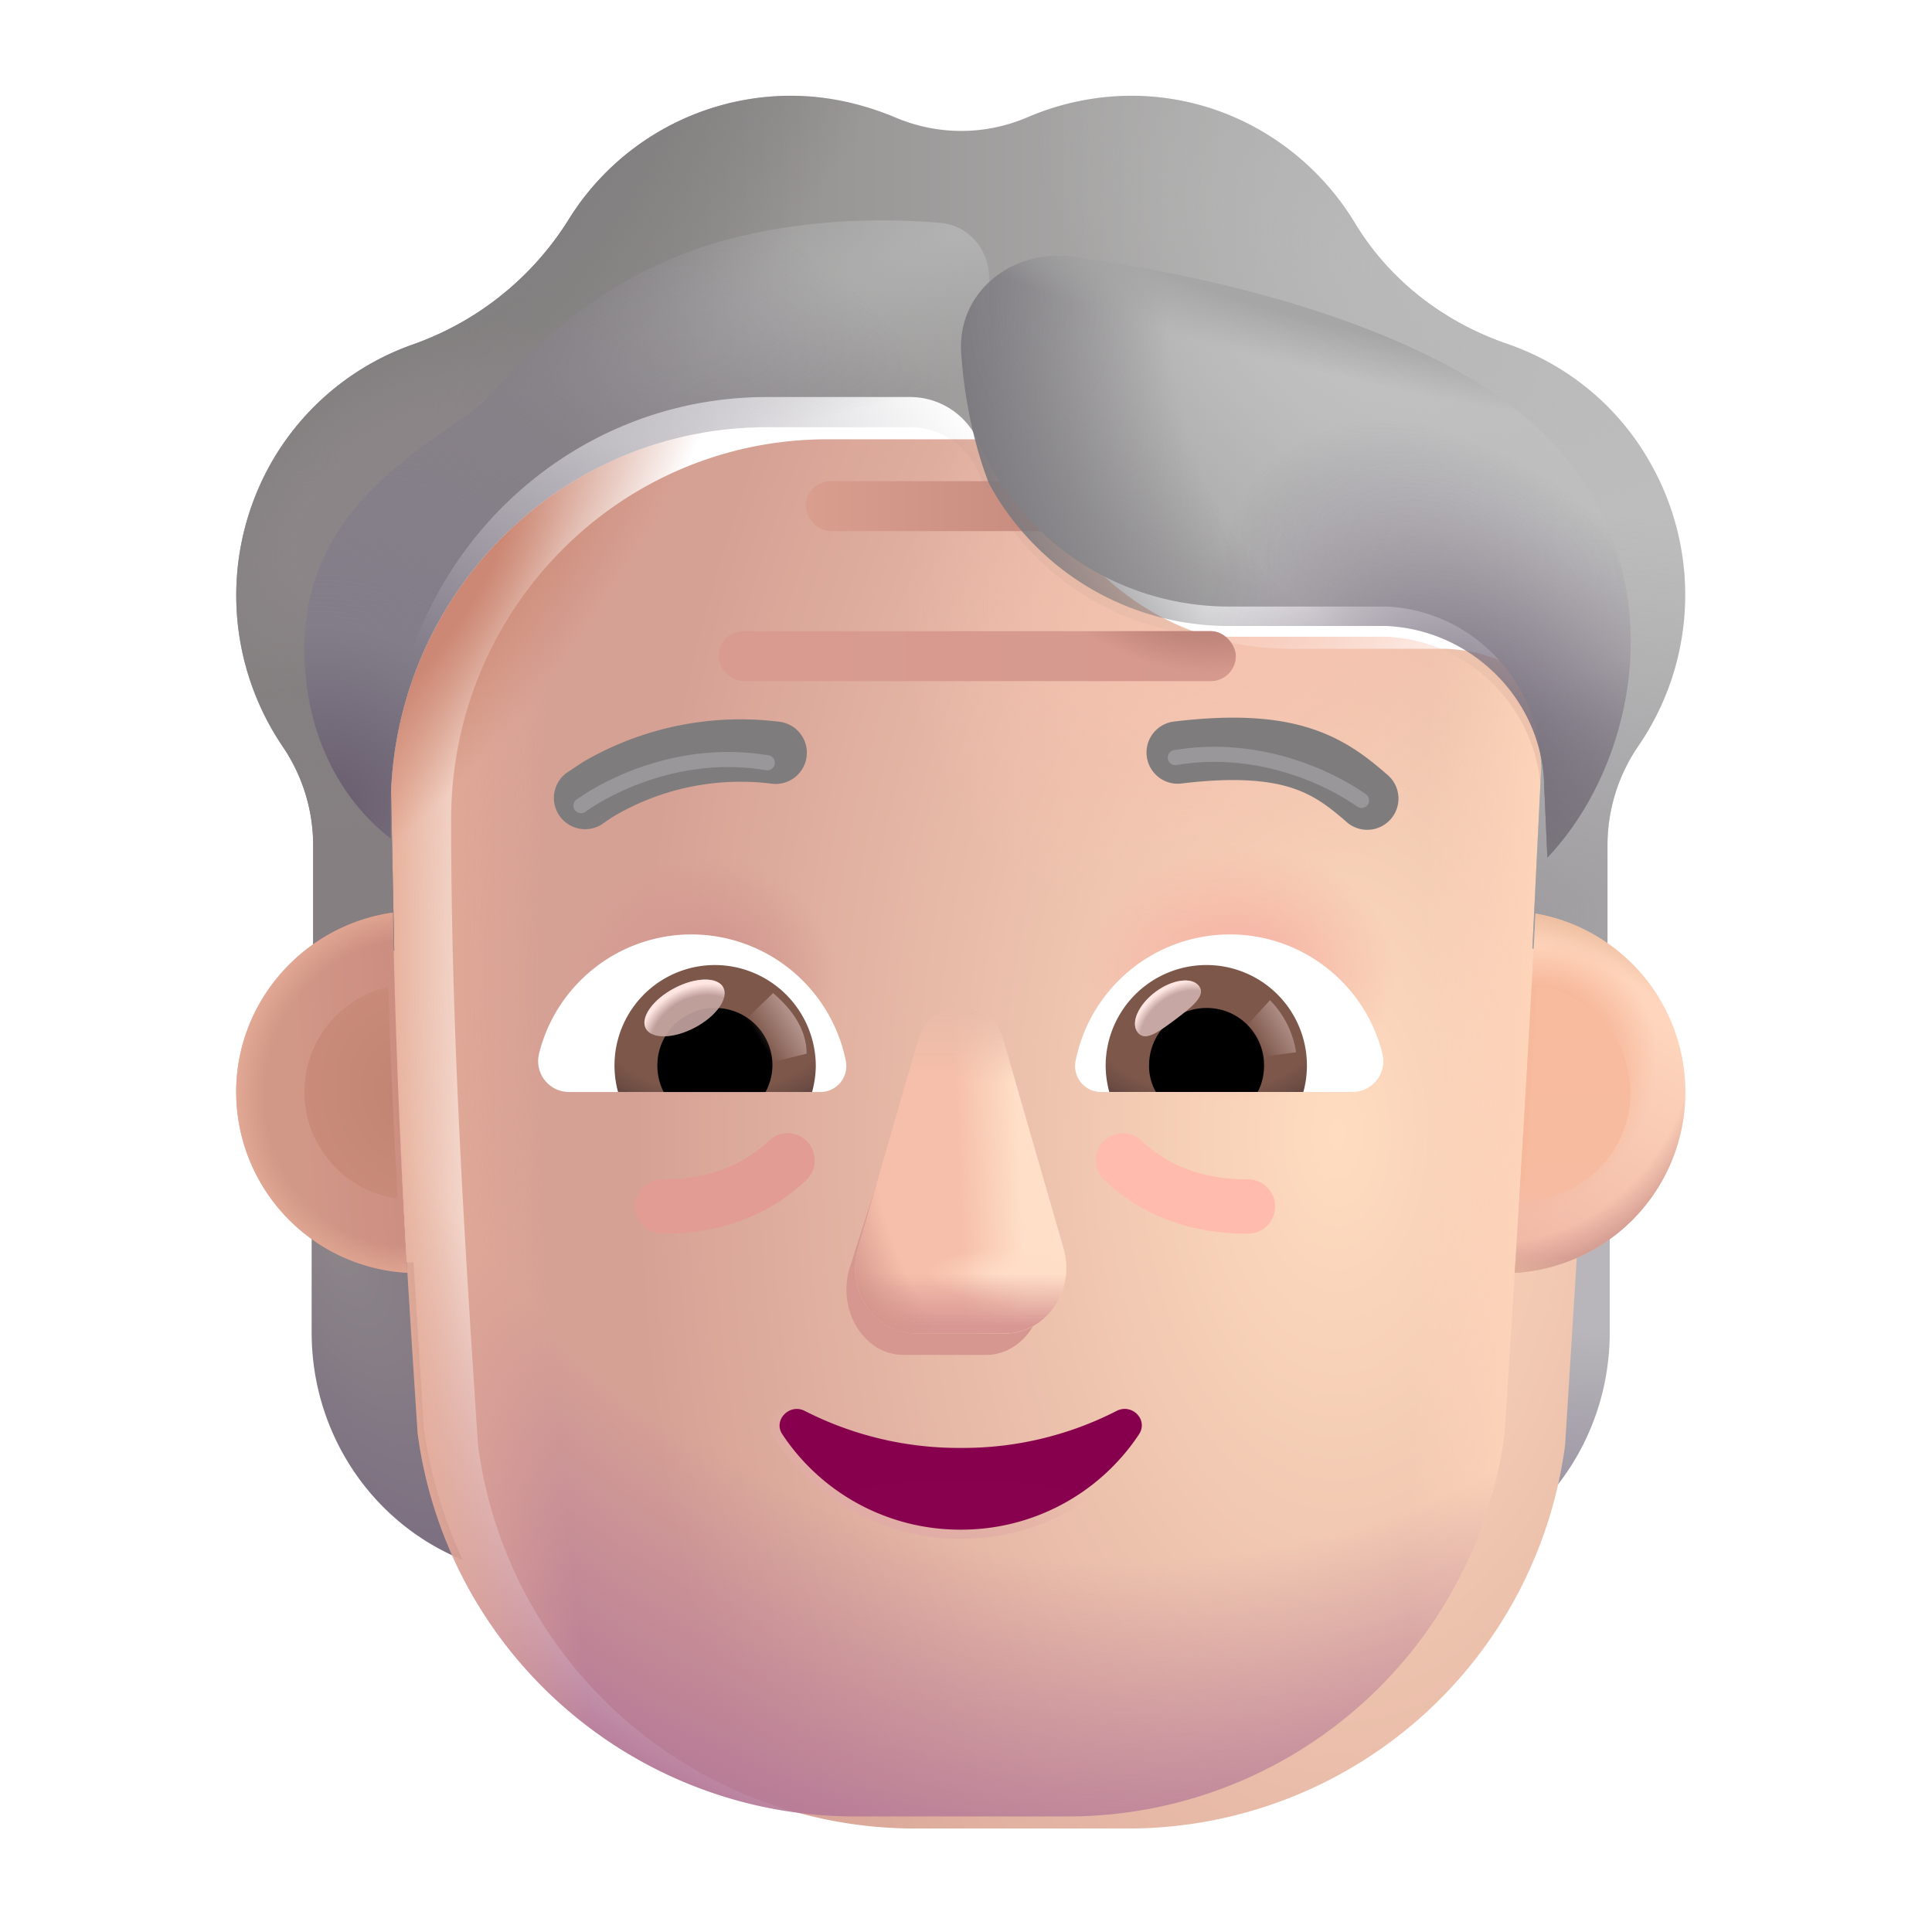 <svg xmlns="http://www.w3.org/2000/svg" width="1em" height="1em" viewBox="0 0 32 32"><g fill="none"><path fill="url(#f1491id0)" d="M24.976 20.912a3.058 3.058 0 0 0 1.686-.576v1.736c0 1.665-.992 3.149-2.5 3.764a7.621 7.621 0 0 0 .645-2.2z"/><path fill="url(#f1491id1)" d="M24.976 20.912a3.058 3.058 0 0 0 1.686-.576v1.736c0 1.665-.992 3.149-2.5 3.764a7.621 7.621 0 0 0 .645-2.2z"/><path fill="url(#f1491id2)" d="M6.849 20.912a3.059 3.059 0 0 1-1.687-.576v1.736c0 1.665.992 3.149 2.5 3.764a7.62 7.62 0 0 1-.644-2.2z"/><g filter="url(#f1491idz)"><path fill="url(#f1491id3)" d="M6.917 23.736a7.3 7.3 0 0 0 7.244 6.35h3.518a7.3 7.3 0 0 0 7.244-6.35c.22-3.512.441-7.01.605-10.52c-.02-1.43-1.148-2.61-2.572-2.67h-2.61a4.516 4.516 0 0 1-4.123-2.69a1.238 1.238 0 0 0-1.148-.78h-2.373c-3.441 0-6.23 2.82-6.23 6.3c0 3.47.217 6.883.445 10.36"/></g><path fill="url(#f1491id1g)" d="M6.917 23.736a7.3 7.3 0 0 0 7.244 6.35h3.518a7.3 7.3 0 0 0 7.244-6.35c.22-3.512.441-7.01.605-10.52c-.02-1.43-1.148-2.61-2.572-2.67h-2.61a4.516 4.516 0 0 1-4.123-2.69a1.238 1.238 0 0 0-1.148-.78h-2.373c-3.441 0-6.23 2.82-6.23 6.3c0 3.47.217 6.883.445 10.36"/><path fill="url(#f1491id4)" d="M6.917 23.736a7.3 7.3 0 0 0 7.244 6.35h3.518a7.3 7.3 0 0 0 7.244-6.35c.22-3.512.441-7.01.605-10.52c-.02-1.43-1.148-2.61-2.572-2.67h-2.61a4.516 4.516 0 0 1-4.123-2.69a1.238 1.238 0 0 0-1.148-.78h-2.373c-3.441 0-6.23 2.82-6.23 6.3c0 3.47.217 6.883.445 10.36"/><path fill="url(#f1491id5)" d="M6.917 23.736a7.3 7.3 0 0 0 7.244 6.35h3.518a7.3 7.3 0 0 0 7.244-6.35c.22-3.512.441-7.01.605-10.52c-.02-1.43-1.148-2.61-2.572-2.67h-2.61a4.516 4.516 0 0 1-4.123-2.69a1.238 1.238 0 0 0-1.148-.78h-2.373c-3.441 0-6.23 2.82-6.23 6.3c0 3.47.217 6.883.445 10.36"/><path fill="url(#f1491id6)" d="M6.917 23.736a7.3 7.3 0 0 0 7.244 6.35h3.518a7.3 7.3 0 0 0 7.244-6.35c.22-3.512.441-7.01.605-10.52c-.02-1.43-1.148-2.61-2.572-2.67h-2.61a4.516 4.516 0 0 1-4.123-2.69a1.238 1.238 0 0 0-1.148-.78h-2.373c-3.441 0-6.23 2.82-6.23 6.3c0 3.47.217 6.883.445 10.36"/><path fill="url(#f1491id7)" d="M6.917 23.736a7.3 7.3 0 0 0 7.244 6.35h3.518a7.3 7.3 0 0 0 7.244-6.35c.22-3.512.441-7.01.605-10.52c-.02-1.43-1.148-2.61-2.572-2.67h-2.61a4.516 4.516 0 0 1-4.123-2.69a1.238 1.238 0 0 0-1.148-.78h-2.373c-3.441 0-6.23 2.82-6.23 6.3c0 3.47.217 6.883.445 10.36"/><path fill="url(#f1491id8)" d="M6.917 23.736a7.3 7.3 0 0 0 7.244 6.35h3.518a7.3 7.3 0 0 0 7.244-6.35c.22-3.512.441-7.01.605-10.52c-.02-1.43-1.148-2.61-2.572-2.67h-2.61a4.516 4.516 0 0 1-4.123-2.69a1.238 1.238 0 0 0-1.148-.78h-2.373c-3.441 0-6.23 2.82-6.23 6.3c0 3.47.217 6.883.445 10.36"/><path fill="url(#f1491id9)" d="M6.917 23.736a7.3 7.3 0 0 0 7.244 6.35h3.518a7.3 7.3 0 0 0 7.244-6.35c.22-3.512.441-7.01.605-10.52c-.02-1.43-1.148-2.61-2.572-2.67h-2.61a4.516 4.516 0 0 1-4.123-2.69a1.238 1.238 0 0 0-1.148-.78h-2.373c-3.441 0-6.23 2.82-6.23 6.3c0 3.47.217 6.883.445 10.36"/><rect width="8.57" height=".828" x="11.899" y="10.454" fill="url(#f1491id1h)" rx=".414"/><rect width="8.57" height=".828" x="11.899" y="10.454" fill="url(#f1491ida)" rx=".414"/><rect width="5.68" height=".828" x="13.344" y="7.969" fill="url(#f1491id1i)" rx=".414"/><path fill="#E29C93" fill-rule="evenodd" d="M13.37 18.908a.45.45 0 0 1-.014.636c-.89.853-1.98.89-2.382.89a.45.45 0 0 1 0-.9c.349 0 1.133-.04 1.76-.64a.45.45 0 0 1 .636.014" clip-rule="evenodd"/><path fill="#FFBCAE" fill-rule="evenodd" d="M18.275 18.908a.45.45 0 0 0 .013.636c.89.853 1.98.89 2.382.89a.45.45 0 0 0 0-.9c-.349 0-1.133-.04-1.76-.64a.45.45 0 0 0-.635.014" clip-rule="evenodd"/><g filter="url(#f1491id10)"><path fill="#D69790" d="m15.164 17.605l-1.101 3.427c-.189.705.263 1.41.903 1.41h1.364c.64 0 1.091-.716.903-1.41l-.922-3.427c-.198-.76-.94-.76-1.147 0"/></g><g filter="url(#f1491id11)"><path fill="#F6BFAB" d="m15.2 17.25l-.991 3.427c-.202.705.283 1.41.97 1.41h1.466c.688 0 1.173-.716.971-1.41l-.99-3.428c-.213-.76-1.204-.76-1.426 0"/><path fill="url(#f1491id1j)" d="m15.2 17.25l-.991 3.427c-.202.705.283 1.41.97 1.41h1.466c.688 0 1.173-.716.971-1.41l-.99-3.428c-.213-.76-1.204-.76-1.426 0"/><path fill="url(#f1491idb)" d="m15.2 17.25l-.991 3.427c-.202.705.283 1.41.97 1.41h1.466c.688 0 1.173-.716.971-1.41l-.99-3.428c-.213-.76-1.204-.76-1.426 0"/><path fill="url(#f1491id1k)" d="m15.2 17.25l-.991 3.427c-.202.705.283 1.41.97 1.41h1.466c.688 0 1.173-.716.971-1.41l-.99-3.428c-.213-.76-1.204-.76-1.426 0"/><path fill="url(#f1491idc)" d="m15.2 17.25l-.991 3.427c-.202.705.283 1.41.97 1.41h1.466c.688 0 1.173-.716.971-1.41l-.99-3.428c-.213-.76-1.204-.76-1.426 0"/><path fill="url(#f1491id1l)" d="m15.2 17.25l-.991 3.427c-.202.705.283 1.41.97 1.41h1.466c.688 0 1.173-.716.971-1.41l-.99-3.428c-.213-.76-1.204-.76-1.426 0"/></g><g filter="url(#f1491id12)"><path stroke="url(#f1491id1m)" stroke-width=".15" d="M13.364 23.303a.36.36 0 0 0-.43.074a.33.33 0 0 0-.036.424a3.605 3.605 0 0 0 3.014 1.61a3.605 3.605 0 0 0 3.015-1.61a.334.334 0 0 0-.037-.428a.361.361 0 0 0-.428-.07h-.001a5.5 5.5 0 0 1-2.549.604c-.934 0-1.812-.22-2.548-.604Z"/></g><path fill="url(#f1491idd)" d="M15.912 23.982a5.602 5.602 0 0 1-2.583-.613c-.255-.13-.53.158-.369.39a3.53 3.53 0 0 0 2.952 1.577a3.53 3.53 0 0 0 2.952-1.577c.161-.241-.113-.52-.369-.39a5.573 5.573 0 0 1-2.583.613"/><g filter="url(#f1491id13)"><path fill="url(#f1491id1n)" d="M24.964 6.196c.959.33 1.82 1 2.363 1.96a4.42 4.42 0 0 1-.198 4.71a2.907 2.907 0 0 0-.504 1.63v2.215a3.253 3.253 0 0 0-1.244-.5l.146-2.995c-.02-1.43-1.147-2.61-2.57-2.67h-2.611a4.516 4.516 0 0 1-4.123-2.69a1.238 1.238 0 0 0-1.148-.78h-2.373c-3.441 0-6.23 2.82-6.23 6.3l.058 2.867c-.474.07-.969.228-1.343.491v-2.238c0-.58-.178-1.15-.504-1.63a4.457 4.457 0 0 1-.267-4.56a4.37 4.37 0 0 1 2.422-2.1a4.999 4.999 0 0 0 2.581-2.07a4.336 4.336 0 0 1 3.679-2.05c.603 0 1.176.13 1.71.35c.712.31 1.513.31 2.225 0a4.386 4.386 0 0 1 1.701-.35c1.572 0 2.947.85 3.708 2.11c.574.95 1.474 1.64 2.522 2"/><path fill="url(#f1491ide)" d="M24.964 6.196c.959.33 1.82 1 2.363 1.96a4.42 4.42 0 0 1-.198 4.71a2.907 2.907 0 0 0-.504 1.63v2.215a3.253 3.253 0 0 0-1.244-.5l.146-2.995c-.02-1.43-1.147-2.61-2.57-2.67h-2.611a4.516 4.516 0 0 1-4.123-2.69a1.238 1.238 0 0 0-1.148-.78h-2.373c-3.441 0-6.23 2.82-6.23 6.3l.058 2.867c-.474.07-.969.228-1.343.491v-2.238c0-.58-.178-1.15-.504-1.63a4.457 4.457 0 0 1-.267-4.56a4.37 4.37 0 0 1 2.422-2.1a4.999 4.999 0 0 0 2.581-2.07a4.336 4.336 0 0 1 3.679-2.05c.603 0 1.176.13 1.71.35c.712.31 1.513.31 2.225 0a4.386 4.386 0 0 1 1.701-.35c1.572 0 2.947.85 3.708 2.11c.574.95 1.474 1.64 2.522 2"/><path fill="url(#f1491idf)" d="M24.964 6.196c.959.33 1.82 1 2.363 1.96a4.42 4.42 0 0 1-.198 4.71a2.907 2.907 0 0 0-.504 1.63v2.215a3.253 3.253 0 0 0-1.244-.5l.146-2.995c-.02-1.43-1.147-2.61-2.57-2.67h-2.611a4.516 4.516 0 0 1-4.123-2.69a1.238 1.238 0 0 0-1.148-.78h-2.373c-3.441 0-6.23 2.82-6.23 6.3l.058 2.867c-.474.07-.969.228-1.343.491v-2.238c0-.58-.178-1.15-.504-1.63a4.457 4.457 0 0 1-.267-4.56a4.37 4.37 0 0 1 2.422-2.1a4.999 4.999 0 0 0 2.581-2.07a4.336 4.336 0 0 1 3.679-2.05c.603 0 1.176.13 1.71.35c.712.31 1.513.31 2.225 0a4.386 4.386 0 0 1 1.701-.35c1.572 0 2.947.85 3.708 2.11c.574.95 1.474 1.64 2.522 2"/><path fill="url(#f1491idg)" d="M24.964 6.196c.959.33 1.82 1 2.363 1.96a4.42 4.42 0 0 1-.198 4.71a2.907 2.907 0 0 0-.504 1.63v2.215a3.253 3.253 0 0 0-1.244-.5l.146-2.995c-.02-1.43-1.147-2.61-2.57-2.67h-2.611a4.516 4.516 0 0 1-4.123-2.69a1.238 1.238 0 0 0-1.148-.78h-2.373c-3.441 0-6.23 2.82-6.23 6.3l.058 2.867c-.474.07-.969.228-1.343.491v-2.238c0-.58-.178-1.15-.504-1.63a4.457 4.457 0 0 1-.267-4.56a4.37 4.37 0 0 1 2.422-2.1a4.999 4.999 0 0 0 2.581-2.07a4.336 4.336 0 0 1 3.679-2.05c.603 0 1.176.13 1.71.35c.712.31 1.513.31 2.225 0a4.386 4.386 0 0 1 1.701-.35c1.572 0 2.947.85 3.708 2.11c.574.95 1.474 1.64 2.522 2"/><path fill="url(#f1491idh)" d="M24.964 6.196c.959.33 1.82 1 2.363 1.96a4.42 4.42 0 0 1-.198 4.71a2.907 2.907 0 0 0-.504 1.63v2.215a3.253 3.253 0 0 0-1.244-.5l.146-2.995c-.02-1.43-1.147-2.61-2.57-2.67h-2.611a4.516 4.516 0 0 1-4.123-2.69a1.238 1.238 0 0 0-1.148-.78h-2.373c-3.441 0-6.23 2.82-6.23 6.3l.058 2.867c-.474.07-.969.228-1.343.491v-2.238c0-.58-.178-1.15-.504-1.63a4.457 4.457 0 0 1-.267-4.56a4.37 4.37 0 0 1 2.422-2.1a4.999 4.999 0 0 0 2.581-2.07a4.336 4.336 0 0 1 3.679-2.05c.603 0 1.176.13 1.71.35c.712.31 1.513.31 2.225 0a4.386 4.386 0 0 1 1.701-.35c1.572 0 2.947.85 3.708 2.11c.574.95 1.474 1.64 2.522 2"/><path fill="url(#f1491idi)" d="M24.964 6.196c.959.33 1.82 1 2.363 1.96a4.42 4.42 0 0 1-.198 4.71a2.907 2.907 0 0 0-.504 1.63v2.215a3.253 3.253 0 0 0-1.244-.5l.146-2.995c-.02-1.43-1.147-2.61-2.57-2.67h-2.611a4.516 4.516 0 0 1-4.123-2.69a1.238 1.238 0 0 0-1.148-.78h-2.373c-3.441 0-6.23 2.82-6.23 6.3l.058 2.867c-.474.07-.969.228-1.343.491v-2.238c0-.58-.178-1.15-.504-1.63a4.457 4.457 0 0 1-.267-4.56a4.37 4.37 0 0 1 2.422-2.1a4.999 4.999 0 0 0 2.581-2.07a4.336 4.336 0 0 1 3.679-2.05c.603 0 1.176.13 1.71.35c.712.31 1.513.31 2.225 0a4.386 4.386 0 0 1 1.701-.35c1.572 0 2.947.85 3.708 2.11c.574.95 1.474 1.64 2.522 2"/></g><g filter="url(#f1491id14)"><path fill="#7F7C7D" d="M22.872 13.026c-.327-.284-.706-.586-1.282-.767c-.567-.179-1.277-.226-2.26-.106a.517.517 0 0 0 .125 1.026c.897-.11 1.447-.053 1.825.066c.37.117.62.305.913.56a.517.517 0 1 0 .679-.779"/></g><g filter="url(#f1491id15)"><path fill="#7F7C7D" d="M9.553 12.823a5.172 5.172 0 0 1 3.242-.67a.517.517 0 1 1-.125 1.026a4.137 4.137 0 0 0-2.586.531a2.571 2.571 0 0 0-.17.112l-.006.004a.517.517 0 0 1-.633-.818z"/></g><g filter="url(#f1491id16)"><path fill="url(#f1491idj)" d="M16.346 8.111a4.62 4.62 0 0 1-.123-.255a1.238 1.238 0 0 0-1.148-.78h-2.373c-3.441 0-6.23 2.82-6.23 6.3v.513c-.633-.482-1.43-1.5-1.43-3.146c0-1.999 1.457-3.009 2.386-3.653c.263-.182.483-.335.617-.472l.186-.196c.652-.69 1.813-1.922 3.84-2.46c1.299-.345 2.62-.349 3.511-.27c.471.043.803.452.803.924v3.47z"/><path fill="url(#f1491idk)" d="M16.346 8.111a4.62 4.62 0 0 1-.123-.255a1.238 1.238 0 0 0-1.148-.78h-2.373c-3.441 0-6.23 2.82-6.23 6.3v.513c-.633-.482-1.43-1.5-1.43-3.146c0-1.999 1.457-3.009 2.386-3.653c.263-.182.483-.335.617-.472l.186-.196c.652-.69 1.813-1.922 3.84-2.46c1.299-.345 2.62-.349 3.511-.27c.471.043.803.452.803.924v3.47z"/></g><g filter="url(#f1491id17)"><path fill="url(#f1491idl)" d="m25.63 14.202l-.053-1.177c-.02-1.423-1.197-2.598-2.62-2.657h-2.611a4.515 4.515 0 0 1-3.96-2.349s-.382-.885-.466-2.18c-.065-1 .84-1.718 1.835-1.586c2.066.273 4.934.918 6.905 2.204c3.252 2.121 2.683 5.945.97 7.745"/><path fill="url(#f1491idm)" d="m25.63 14.202l-.053-1.177c-.02-1.423-1.197-2.598-2.62-2.657h-2.611a4.515 4.515 0 0 1-3.96-2.349s-.382-.885-.466-2.18c-.065-1 .84-1.718 1.835-1.586c2.066.273 4.934.918 6.905 2.204c3.252 2.121 2.683 5.945.97 7.745"/><path fill="url(#f1491idn)" d="m25.63 14.202l-.053-1.177c-.02-1.423-1.197-2.598-2.62-2.657h-2.611a4.515 4.515 0 0 1-3.96-2.349s-.382-.885-.466-2.18c-.065-1 .84-1.718 1.835-1.586c2.066.273 4.934.918 6.905 2.204c3.252 2.121 2.683 5.945.97 7.745"/><path fill="url(#f1491ido)" d="m25.63 14.202l-.053-1.177c-.02-1.423-1.197-2.598-2.62-2.657h-2.611a4.515 4.515 0 0 1-3.96-2.349s-.382-.885-.466-2.18c-.065-1 .84-1.718 1.835-1.586c2.066.273 4.934.918 6.905 2.204c3.252 2.121 2.683 5.945.97 7.745"/><path fill="url(#f1491idp)" d="m25.63 14.202l-.053-1.177c-.02-1.423-1.197-2.598-2.62-2.657h-2.611a4.515 4.515 0 0 1-3.96-2.349s-.382-.885-.466-2.18c-.065-1 .84-1.718 1.835-1.586c2.066.273 4.934.918 6.905 2.204c3.252 2.121 2.683 5.945.97 7.745"/></g><path fill="#fff" d="M20.37 15.477c1.218 0 2.246.84 2.526 1.974a.511.511 0 0 1-.499.636h-4.16a.43.43 0 0 1-.423-.507a2.606 2.606 0 0 1 2.556-2.103"/><path fill="url(#f1491idq)" d="M19.985 15.984a1.664 1.664 0 0 1 1.603 2.102h-3.215a1.706 1.706 0 0 1-.06-.438a1.67 1.67 0 0 1 1.672-1.664"/><path fill="#000" d="M19.032 17.648c0-.53.423-.953.953-.953c.529 0 .952.423.952.953c0 .159-.037.31-.106.438h-1.686a.862.862 0 0 1-.113-.438"/><g filter="url(#f1491id18)"><path fill="#C7A7A3" d="M19.862 16.336c.119.158-.13.351-.41.562c-.283.21-.492.359-.61.2c-.119-.158.014-.457.295-.668c.282-.21.607-.253.725-.095"/><path fill="url(#f1491idr)" d="M19.862 16.336c.119.158-.13.351-.41.562c-.283.21-.492.359-.61.2c-.119-.158.014-.457.295-.668c.282-.21.607-.253.725-.095"/></g><g filter="url(#f1491id19)"><path fill="url(#f1491id1o)" d="M21.467 17.429a1.566 1.566 0 0 0-.432-.863l-.484.532l.218.425z"/></g><path fill="#fff" d="M11.455 15.477c-1.218 0-2.247.84-2.526 1.974a.511.511 0 0 0 .499.636h4.16a.43.43 0 0 0 .423-.507a2.612 2.612 0 0 0-2.556-2.103"/><path fill="url(#f1491ids)" d="M11.84 15.984a1.664 1.664 0 0 0-1.603 2.103h3.214c.038-.144.061-.288.061-.44a1.675 1.675 0 0 0-1.671-1.663"/><path fill="#000" d="M12.794 17.648a.949.949 0 0 0-.953-.953a.95.95 0 0 0-.953.953c0 .159.037.31.105.439h1.687a.946.946 0 0 0 .114-.44"/><g filter="url(#f1491id1a)"><path fill="url(#f1491id1p)" d="M13.36 17.452c0-.537-.437-.896-.555-1.004l-.537.52l.33.673z"/></g><g filter="url(#f1491id1b)"><ellipse cx="11.338" cy="16.695" fill="#C7A7A3" fill-opacity=".9" rx=".726" ry=".368" transform="rotate(-27.914 11.338 16.695)"/><ellipse cx="11.338" cy="16.695" fill="url(#f1491idt)" rx=".726" ry=".368" transform="rotate(-27.914 11.338 16.695)"/></g><path fill="url(#f1491id1q)" d="M25.089 21.082c.123-1.985.24-3.966.344-5.95a3 3 0 0 1-.344 5.95"/><path fill="url(#f1491idu)" d="M25.089 21.082c.123-1.985.24-3.966.344-5.95a3 3 0 0 1-.344 5.95"/><path fill="url(#f1491idv)" d="M25.089 21.082c.123-1.985.24-3.966.344-5.95a3 3 0 0 1-.344 5.95"/><path fill="url(#f1491idw)" d="M25.089 21.082c.123-1.985.24-3.966.344-5.95a3 3 0 0 1-.344 5.95"/><path fill="url(#f1491id1r)" d="M6.508 15.115c-1.457.205-2.596 1.458-2.596 2.972a3 3 0 0 0 2.836 2.995c-.12-1.992-.202-3.974-.24-5.967"/><path fill="url(#f1491idx)" d="M6.508 15.115c-1.457.205-2.596 1.458-2.596 2.972a3 3 0 0 0 2.836 2.995c-.12-1.992-.202-3.974-.24-5.967"/><g filter="url(#f1491id1c)"><path fill="url(#f1491idy)" d="M6.431 16.347a1.782 1.782 0 0 0 .156 3.504c-.065-1.169-.12-2.335-.156-3.504"/></g><g filter="url(#f1491id1d)"><path fill="url(#f1491id1s)" d="M25.245 19.88c.072-1.182.142-2.365.207-3.548a1.782 1.782 0 0 1-.207 3.549"/></g><g filter="url(#f1491id1e)"><path stroke="#9A979A" stroke-linecap="round" stroke-width=".25" d="M9.623 13.344c.48-.343 1.674-.948 3.086-.71"/></g><g filter="url(#f1491id1f)"><path stroke="#9A979A" stroke-linecap="round" stroke-width=".25" d="M22.552 13.258c-.48-.343-1.674-.948-3.086-.71"/></g><defs><radialGradient id="f1491id0" cx="0" cy="0" r="1" gradientTransform="rotate(103.679 5.138 20.484)scale(6.079 7.221)" gradientUnits="userSpaceOnUse"><stop offset=".28" stop-color="#B8B6BA"/><stop offset="1" stop-color="#8B8295"/></radialGradient><radialGradient id="f1491id1" cx="0" cy="0" r="1" gradientTransform="matrix(.997 1.279 -1.115 .87 24.594 20.892)" gradientUnits="userSpaceOnUse"><stop stop-color="#8B878F"/><stop offset="1" stop-color="#8B878F" stop-opacity="0"/></radialGradient><radialGradient id="f1491id2" cx="0" cy="0" r="1" gradientTransform="matrix(2.375 5 -2.273 1.08 5.569 20.555)" gradientUnits="userSpaceOnUse"><stop stop-color="#8C8589"/><stop offset="1" stop-color="#7C7081"/></radialGradient><radialGradient id="f1491id3" cx="0" cy="0" r="1" gradientTransform="matrix(-11.647 0 0 -20.604 21.147 18.581)" gradientUnits="userSpaceOnUse"><stop stop-color="#FFDCC0"/><stop offset="1" stop-color="#D6A195"/></radialGradient><radialGradient id="f1491id4" cx="0" cy="0" r="1" gradientTransform="matrix(-1.861 23.805 -19.713 -1.541 18.86 7.556)" gradientUnits="userSpaceOnUse"><stop offset=".767" stop-color="#B57997" stop-opacity="0"/><stop offset="1" stop-color="#B57997"/></radialGradient><radialGradient id="f1491id5" cx="0" cy="0" r="1" gradientTransform="matrix(0 -2.141 2.649 0 20.475 16.134)" gradientUnits="userSpaceOnUse"><stop offset=".325" stop-color="#F6B8A8"/><stop offset="1" stop-color="#F6B8A8" stop-opacity="0"/></radialGradient><radialGradient id="f1491id6" cx="0" cy="0" r="1" gradientTransform="matrix(.007 -2.04 2.22 .008 11.624 16.22)" gradientUnits="userSpaceOnUse"><stop offset=".378" stop-color="#D39991"/><stop offset="1" stop-color="#D39991" stop-opacity="0"/></radialGradient><radialGradient id="f1491id7" cx="0" cy="0" r="1" gradientTransform="rotate(176.388 10.834 10.564)scale(15.871 40.544)" gradientUnits="userSpaceOnUse"><stop offset=".836" stop-color="#E6AD97" stop-opacity="0"/><stop offset="1" stop-color="#E6AD97"/></radialGradient><radialGradient id="f1491id8" cx="0" cy="0" r="1" gradientTransform="matrix(5.777 -6.111 2.237 2.115 5.719 10.517)" gradientUnits="userSpaceOnUse"><stop offset=".428" stop-color="#CC8874"/><stop offset="1" stop-color="#CC8874" stop-opacity="0"/></radialGradient><radialGradient id="f1491id9" cx="0" cy="0" r="1" gradientTransform="matrix(-3.25 5.375 -4.438 -2.683 20.438 9.299)" gradientUnits="userSpaceOnUse"><stop offset=".078" stop-color="#F6C3B0"/><stop offset="1" stop-color="#F6C3B0" stop-opacity="0"/></radialGradient><radialGradient id="f1491ida" cx="0" cy="0" r="1" gradientTransform="rotate(95.856 5.45 13.91)scale(1.225 2.295)" gradientUnits="userSpaceOnUse"><stop offset=".526" stop-color="#C0857B"/><stop offset="1" stop-color="#C0857B" stop-opacity="0"/></radialGradient><radialGradient id="f1491idb" cx="0" cy="0" r="1" gradientTransform="matrix(0 .455 -1.43 0 16.782 21.118)" gradientUnits="userSpaceOnUse"><stop stop-color="#FFDDC7"/><stop offset="1" stop-color="#FFDDC7" stop-opacity="0"/></radialGradient><radialGradient id="f1491idc" cx="0" cy="0" r="1" gradientTransform="rotate(155.369 6.31 11.884)scale(3.12 5.014)" gradientUnits="userSpaceOnUse"><stop offset=".714" stop-color="#D3968C" stop-opacity="0"/><stop offset="1" stop-color="#D3968C"/></radialGradient><radialGradient id="f1491idd" cx="0" cy="0" r="1" gradientTransform="matrix(0 -1.344 5.406 0 15.912 25.18)" gradientUnits="userSpaceOnUse"><stop stop-color="#88014E"/><stop offset="1" stop-color="#86004D"/></radialGradient><radialGradient id="f1491ide" cx="0" cy="0" r="1" gradientTransform="matrix(0 -6.773 12 0 6.162 15.632)" gradientUnits="userSpaceOnUse"><stop offset=".216" stop-color="#857F81"/><stop offset="1" stop-color="#857F81" stop-opacity="0"/></radialGradient><radialGradient id="f1491idf" cx="0" cy="0" r="1" gradientTransform="matrix(0 -6.773 12 0 24.975 15.632)" gradientUnits="userSpaceOnUse"><stop stop-color="#9E9C9F"/><stop offset="1" stop-color="#9E9C9F" stop-opacity="0"/></radialGradient><radialGradient id="f1491idg" cx="0" cy="0" r="1" gradientTransform="matrix(-6.21 -3.76 2.002 -3.307 23.716 5.377)" gradientUnits="userSpaceOnUse"><stop stop-color="#B9B9B9"/><stop offset="1" stop-color="#B9B9B9" stop-opacity="0"/></radialGradient><radialGradient id="f1491idh" cx="0" cy="0" r="1" gradientTransform="matrix(3.25 2.625 -6.382 7.901 8.725 3.418)" gradientUnits="userSpaceOnUse"><stop offset=".287" stop-color="#828080"/><stop offset="1" stop-color="#828080" stop-opacity="0"/></radialGradient><radialGradient id="f1491idi" cx="0" cy="0" r="1" gradientTransform="rotate(-128.047 5.363 2.871)scale(2.242 4.115)" gradientUnits="userSpaceOnUse"><stop offset=".45" stop-color="#8C8588"/><stop offset="1" stop-color="#8C8588" stop-opacity="0"/></radialGradient><radialGradient id="f1491idj" cx="0" cy="0" r="1" gradientTransform="matrix(-8.132 2.931 -.816 -2.263 16.385 3.65)" gradientUnits="userSpaceOnUse"><stop stop-color="#B3B3B3"/><stop offset="1" stop-color="#B3B3B3" stop-opacity="0"/></radialGradient><radialGradient id="f1491idk" cx="0" cy="0" r="1" gradientTransform="rotate(-58.775 14.541 1.634)scale(11.925 13.212)" gradientUnits="userSpaceOnUse"><stop stop-color="#695E6F"/><stop offset=".233" stop-color="#837D89"/><stop offset="1" stop-color="#837D89" stop-opacity="0"/></radialGradient><radialGradient id="f1491idl" cx="0" cy="0" r="1" gradientTransform="matrix(7.116 1.545 -.957 4.408 22.663 5.617)" gradientUnits="userSpaceOnUse"><stop stop-color="#C2C2C3"/><stop offset="1" stop-color="#C2C2C3" stop-opacity="0"/></radialGradient><radialGradient id="f1491idm" cx="0" cy="0" r="1" gradientTransform="rotate(-110.235 16.915 -1.656)scale(6.162 4.413)" gradientUnits="userSpaceOnUse"><stop stop-color="#69616E"/><stop offset="1" stop-color="#DBD4E1" stop-opacity="0"/><stop offset="1" stop-color="#69616E" stop-opacity="0"/></radialGradient><radialGradient id="f1491idn" cx="0" cy="0" r="1" gradientTransform="rotate(-120.119 16.827 -.235)scale(7.983 4.452)" gradientUnits="userSpaceOnUse"><stop stop-color="#716877"/><stop offset="1" stop-color="#716877" stop-opacity="0"/></radialGradient><radialGradient id="f1491ido" cx="0" cy="0" r="1" gradientTransform="rotate(166.509 12.106 4.17)scale(9.2 9.946)" gradientUnits="userSpaceOnUse"><stop offset=".596" stop-color="#7B797E" stop-opacity="0"/><stop offset="1" stop-color="#7B797E"/></radialGradient><radialGradient id="f1491idp" cx="0" cy="0" r="1" gradientTransform="matrix(-.344 1.469 -8.701 -2.036 22.435 4.756)" gradientUnits="userSpaceOnUse"><stop offset=".461" stop-color="#A6A6A6"/><stop offset="1" stop-color="#A6A6A6" stop-opacity="0"/></radialGradient><radialGradient id="f1491idq" cx="0" cy="0" r="1" gradientTransform="matrix(0 1.513 -2.406 0 19.98 16.873)" gradientUnits="userSpaceOnUse"><stop offset=".802" stop-color="#7D574A"/><stop offset="1" stop-color="#694B43"/><stop offset="1" stop-color="#804D49"/><stop offset="1" stop-color="#664842"/></radialGradient><radialGradient id="f1491idr" cx="0" cy="0" r="1" gradientTransform="rotate(-127.812 13.948 3.726)scale(.705 .971)" gradientUnits="userSpaceOnUse"><stop offset=".766" stop-color="#FFE6E2" stop-opacity="0"/><stop offset=".966" stop-color="#FFE6E2"/></radialGradient><radialGradient id="f1491ids" cx="0" cy="0" r="1" gradientTransform="matrix(0 1.513 -2.406 0 11.844 16.873)" gradientUnits="userSpaceOnUse"><stop offset=".802" stop-color="#7D574A"/><stop offset="1" stop-color="#694B43"/><stop offset="1" stop-color="#804D49"/><stop offset="1" stop-color="#664842"/></radialGradient><radialGradient id="f1491idt" cx="0" cy="0" r="1" gradientTransform="rotate(-90.897 14.162 3.074)scale(.921 1.107)" gradientUnits="userSpaceOnUse"><stop offset=".766" stop-color="#FFE6E2" stop-opacity="0"/><stop offset=".966" stop-color="#FFE6E2"/></radialGradient><radialGradient id="f1491idu" cx="0" cy="0" r="1" gradientTransform="rotate(74.347 1.118 24.618)scale(4.343 4.144)" gradientUnits="userSpaceOnUse"><stop offset=".856" stop-color="#CE978E" stop-opacity="0"/><stop offset="1" stop-color="#CE978E"/></radialGradient><radialGradient id="f1491idv" cx="0" cy="0" r="1" gradientTransform="matrix(1.469 -2.016 1.69 1.231 25.194 17.915)" gradientUnits="userSpaceOnUse"><stop offset=".664" stop-color="#F7B99C"/><stop offset="1" stop-color="#F7B99C" stop-opacity="0"/></radialGradient><radialGradient id="f1491idw" cx="0" cy="0" r="1" gradientTransform="matrix(1.094 -2.891 3.862 1.462 25.406 18.236)" gradientUnits="userSpaceOnUse"><stop offset=".803" stop-color="#EBBB9D" stop-opacity="0"/><stop offset="1" stop-color="#EBBB9D"/></radialGradient><radialGradient id="f1491idx" cx="0" cy="0" r="1" gradientTransform="rotate(-173.034 3.925 8.844)scale(3.03 3.253)" gradientUnits="userSpaceOnUse"><stop offset=".775" stop-color="#E8AF99" stop-opacity="0"/><stop offset="1" stop-color="#E8AF99"/></radialGradient><radialGradient id="f1491idy" cx="0" cy="0" r="1" gradientTransform="matrix(-1.709 .293 -.36 -2.097 6.75 18.1)" gradientUnits="userSpaceOnUse"><stop stop-color="#C18472"/><stop offset="1" stop-color="#CA8B7A"/></radialGradient><filter id="f1491idz" width="20.055" height="23.21" x="6.472" y="7.076" color-interpolation-filters="sRGB" filterUnits="userSpaceOnUse"><feFlood flood-opacity="0" result="BackgroundImageFix"/><feBlend in="SourceGraphic" in2="BackgroundImageFix" result="shape"/><feColorMatrix in="SourceAlpha" result="hardAlpha" values="0 0 0 0 0 0 0 0 0 0 0 0 0 0 0 0 0 0 127 0"/><feOffset dx="1"/><feGaussianBlur stdDeviation=".7"/><feComposite in2="hardAlpha" k2="-1" k3="1" operator="arithmetic"/><feColorMatrix values="0 0 0 0 0.914 0 0 0 0 0.686 0 0 0 0 0.592 0 0 0 1 0"/><feBlend in2="shape" result="effect1_innerShadow_3930_2350"/><feColorMatrix in="SourceAlpha" result="hardAlpha" values="0 0 0 0 0 0 0 0 0 0 0 0 0 0 0 0 0 0 127 0"/><feOffset dy=".2"/><feGaussianBlur stdDeviation=".375"/><feComposite in2="hardAlpha" k2="-1" k3="1" operator="arithmetic"/><feColorMatrix values="0 0 0 0 0.78 0 0 0 0 0.569 0 0 0 0 0.486 0 0 0 1 0"/><feBlend in2="effect1_innerShadow_3930_2350" result="effect2_innerShadow_3930_2350"/></filter><filter id="f1491id10" width="5.257" height="7.407" x="13.019" y="16.035" color-interpolation-filters="sRGB" filterUnits="userSpaceOnUse"><feFlood flood-opacity="0" result="BackgroundImageFix"/><feBlend in="SourceGraphic" in2="BackgroundImageFix" result="shape"/><feGaussianBlur result="effect1_foregroundBlur_3930_2350" stdDeviation=".5"/></filter><filter id="f1491id11" width="3.9" height="5.807" x="13.962" y="16.48" color-interpolation-filters="sRGB" filterUnits="userSpaceOnUse"><feFlood flood-opacity="0" result="BackgroundImageFix"/><feBlend in="SourceGraphic" in2="BackgroundImageFix" result="shape"/><feGaussianBlur result="effect1_foregroundBlur_3930_2350" stdDeviation=".1"/></filter><filter id="f1491id12" width="6.5" height="2.5" x="12.662" y="23.086" color-interpolation-filters="sRGB" filterUnits="userSpaceOnUse"><feFlood flood-opacity="0" result="BackgroundImageFix"/><feBlend in="SourceGraphic" in2="BackgroundImageFix" result="shape"/><feGaussianBlur result="effect1_foregroundBlur_3930_2350" stdDeviation=".05"/></filter><filter id="f1491id13" width="24" height="15.148" x="3.912" y="1.586" color-interpolation-filters="sRGB" filterUnits="userSpaceOnUse"><feFlood flood-opacity="0" result="BackgroundImageFix"/><feBlend in="SourceGraphic" in2="BackgroundImageFix" result="shape"/><feColorMatrix in="SourceAlpha" result="hardAlpha" values="0 0 0 0 0 0 0 0 0 0 0 0 0 0 0 0 0 0 127 0"/><feOffset dy="-.5"/><feGaussianBlur stdDeviation=".625"/><feComposite in2="hardAlpha" k2="-1" k3="1" operator="arithmetic"/><feColorMatrix values="0 0 0 0 0.38 0 0 0 0 0.341 0 0 0 0 0.412 0 0 0 1 0"/><feBlend in2="shape" result="effect1_innerShadow_3930_2350"/></filter><filter id="f1491id14" width="4.274" height="2.047" x="18.875" y="11.886" color-interpolation-filters="sRGB" filterUnits="userSpaceOnUse"><feFlood flood-opacity="0" result="BackgroundImageFix"/><feBlend in="SourceGraphic" in2="BackgroundImageFix" result="shape"/><feColorMatrix in="SourceAlpha" result="hardAlpha" values="0 0 0 0 0 0 0 0 0 0 0 0 0 0 0 0 0 0 127 0"/><feOffset dx=".1" dy="-.2"/><feGaussianBlur stdDeviation=".125"/><feComposite in2="hardAlpha" k2="-1" k3="1" operator="arithmetic"/><feColorMatrix values="0 0 0 0 0.431 0 0 0 0 0.384 0 0 0 0 0.443 0 0 0 1 0"/><feBlend in2="shape" result="effect1_innerShadow_3930_2350"/></filter><filter id="f1491id15" width="4.274" height="2.019" x="9.075" y="11.914" color-interpolation-filters="sRGB" filterUnits="userSpaceOnUse"><feFlood flood-opacity="0" result="BackgroundImageFix"/><feBlend in="SourceGraphic" in2="BackgroundImageFix" result="shape"/><feColorMatrix in="SourceAlpha" result="hardAlpha" values="0 0 0 0 0 0 0 0 0 0 0 0 0 0 0 0 0 0 127 0"/><feOffset dx=".1" dy="-.2"/><feGaussianBlur stdDeviation=".125"/><feComposite in2="hardAlpha" k2="-1" k3="1" operator="arithmetic"/><feColorMatrix values="0 0 0 0 0.431 0 0 0 0 0.384 0 0 0 0 0.443 0 0 0 1 0"/><feBlend in2="shape" result="effect1_innerShadow_3930_2350"/></filter><filter id="f1491id16" width="12.344" height="11.239" x="4.541" y="3.15" color-interpolation-filters="sRGB" filterUnits="userSpaceOnUse"><feFlood flood-opacity="0" result="BackgroundImageFix"/><feBlend in="SourceGraphic" in2="BackgroundImageFix" result="shape"/><feGaussianBlur result="effect1_foregroundBlur_3930_2350" stdDeviation=".25"/></filter><filter id="f1491id17" width="12.094" height="10.965" x="15.417" y="3.737" color-interpolation-filters="sRGB" filterUnits="userSpaceOnUse"><feFlood flood-opacity="0" result="BackgroundImageFix"/><feBlend in="SourceGraphic" in2="BackgroundImageFix" result="shape"/><feGaussianBlur result="effect1_foregroundBlur_3930_2350" stdDeviation=".25"/></filter><filter id="f1491id18" width="1.294" height="1.125" x="18.698" y="16.14" color-interpolation-filters="sRGB" filterUnits="userSpaceOnUse"><feFlood flood-opacity="0" result="BackgroundImageFix"/><feBlend in="SourceGraphic" in2="BackgroundImageFix" result="shape"/><feGaussianBlur result="effect1_foregroundBlur_3930_2350" stdDeviation=".05"/></filter><filter id="f1491id19" width="1.316" height="1.357" x="20.351" y="16.366" color-interpolation-filters="sRGB" filterUnits="userSpaceOnUse"><feFlood flood-opacity="0" result="BackgroundImageFix"/><feBlend in="SourceGraphic" in2="BackgroundImageFix" result="shape"/><feGaussianBlur result="effect1_foregroundBlur_3930_2350" stdDeviation=".1"/></filter><filter id="f1491id1a" width="1.493" height="1.594" x="12.068" y="16.248" color-interpolation-filters="sRGB" filterUnits="userSpaceOnUse"><feFlood flood-opacity="0" result="BackgroundImageFix"/><feBlend in="SourceGraphic" in2="BackgroundImageFix" result="shape"/><feGaussianBlur result="effect1_foregroundBlur_3930_2350" stdDeviation=".1"/></filter><filter id="f1491id1b" width="1.529" height="1.141" x="10.574" y="16.124" color-interpolation-filters="sRGB" filterUnits="userSpaceOnUse"><feFlood flood-opacity="0" result="BackgroundImageFix"/><feBlend in="SourceGraphic" in2="BackgroundImageFix" result="shape"/><feGaussianBlur result="effect1_foregroundBlur_3930_2350" stdDeviation=".05"/></filter><filter id="f1491id1c" width="2.045" height="4.004" x="4.791" y="16.097" color-interpolation-filters="sRGB" filterUnits="userSpaceOnUse"><feFlood flood-opacity="0" result="BackgroundImageFix"/><feBlend in="SourceGraphic" in2="BackgroundImageFix" result="shape"/><feGaussianBlur result="effect1_foregroundBlur_3930_2350" stdDeviation=".125"/></filter><filter id="f1491id1d" width="2.765" height="4.549" x="24.745" y="15.832" color-interpolation-filters="sRGB" filterUnits="userSpaceOnUse"><feFlood flood-opacity="0" result="BackgroundImageFix"/><feBlend in="SourceGraphic" in2="BackgroundImageFix" result="shape"/><feGaussianBlur result="effect1_foregroundBlur_3930_2350" stdDeviation=".25"/></filter><filter id="f1491id1e" width="4.136" height="1.815" x="9.098" y="12.055" color-interpolation-filters="sRGB" filterUnits="userSpaceOnUse"><feFlood flood-opacity="0" result="BackgroundImageFix"/><feBlend in="SourceGraphic" in2="BackgroundImageFix" result="shape"/><feGaussianBlur result="effect1_foregroundBlur_3930_2350" stdDeviation=".2"/></filter><filter id="f1491id1f" width="4.136" height="1.815" x="18.941" y="11.969" color-interpolation-filters="sRGB" filterUnits="userSpaceOnUse"><feFlood flood-opacity="0" result="BackgroundImageFix"/><feBlend in="SourceGraphic" in2="BackgroundImageFix" result="shape"/><feGaussianBlur result="effect1_foregroundBlur_3930_2350" stdDeviation=".2"/></filter><linearGradient id="f1491id1g" x1="25.527" x2="23.438" y1="21.724" y2="21.674" gradientUnits="userSpaceOnUse"><stop stop-color="#FFD6BA"/><stop offset="1" stop-color="#FFD6BA" stop-opacity="0"/></linearGradient><linearGradient id="f1491id1h" x1="10.4" x2="22.625" y1="11.282" y2="11.282" gradientUnits="userSpaceOnUse"><stop stop-color="#DA9C90"/><stop offset="1" stop-color="#D5988D"/></linearGradient><linearGradient id="f1491id1i" x1="13.344" x2="19.024" y1="8.797" y2="8.797" gradientUnits="userSpaceOnUse"><stop stop-color="#DA9E8F"/><stop offset="1" stop-color="#BE8477"/></linearGradient><linearGradient id="f1491id1j" x1="17.475" x2="15.912" y1="19.84" y2="19.905" gradientUnits="userSpaceOnUse"><stop offset=".36" stop-color="#FFDFC7"/><stop offset="1" stop-color="#FFDFC7" stop-opacity="0"/></linearGradient><linearGradient id="f1491id1k" x1="15.912" x2="15.912" y1="21.963" y2="21.097" gradientUnits="userSpaceOnUse"><stop stop-color="#D89793"/><stop offset="1" stop-color="#D89793" stop-opacity="0"/></linearGradient><linearGradient id="f1491id1l" x1="15.912" x2="15.912" y1="16.68" y2="17.939" gradientUnits="userSpaceOnUse"><stop stop-color="#E8BBA8"/><stop offset="1" stop-color="#E8BBA8" stop-opacity="0"/></linearGradient><linearGradient id="f1491id1m" x1="13.672" x2="14.266" y1="24.892" y2="23.336" gradientUnits="userSpaceOnUse"><stop stop-color="#E1ACA6"/><stop offset="1" stop-color="#E1ACA6" stop-opacity="0"/></linearGradient><linearGradient id="f1491id1n" x1="25.912" x2="7.037" y1="8.024" y2="8.024" gradientUnits="userSpaceOnUse"><stop stop-color="#BEBEBE"/><stop offset="1" stop-color="#848180"/></linearGradient><linearGradient id="f1491id1o" x1="21.431" x2="20.846" y1="16.974" y2="17.334" gradientUnits="userSpaceOnUse"><stop stop-color="#B4948D"/><stop offset="1" stop-color="#B4948D" stop-opacity="0"/></linearGradient><linearGradient id="f1491id1p" x1="13.231" x2="12.646" y1="16.974" y2="17.334" gradientUnits="userSpaceOnUse"><stop stop-color="#B4948D"/><stop offset="1" stop-color="#B4948D" stop-opacity="0"/></linearGradient><linearGradient id="f1491id1q" x1="27.912" x2="25.662" y1="17.024" y2="21.081" gradientUnits="userSpaceOnUse"><stop stop-color="#FFD6BD"/><stop offset="1" stop-color="#F0B8A6"/></linearGradient><linearGradient id="f1491id1r" x1="5.006" x2="7.725" y1="18.337" y2="18.099" gradientUnits="userSpaceOnUse"><stop stop-color="#D19787"/><stop offset="1" stop-color="#C9887D"/></linearGradient><linearGradient id="f1491id1s" x1="26.128" x2="26.128" y1="16.332" y2="19.881" gradientUnits="userSpaceOnUse"><stop stop-color="#F9BB9E"/><stop offset="1" stop-color="#F6BBA0"/></linearGradient></defs></g></svg>
